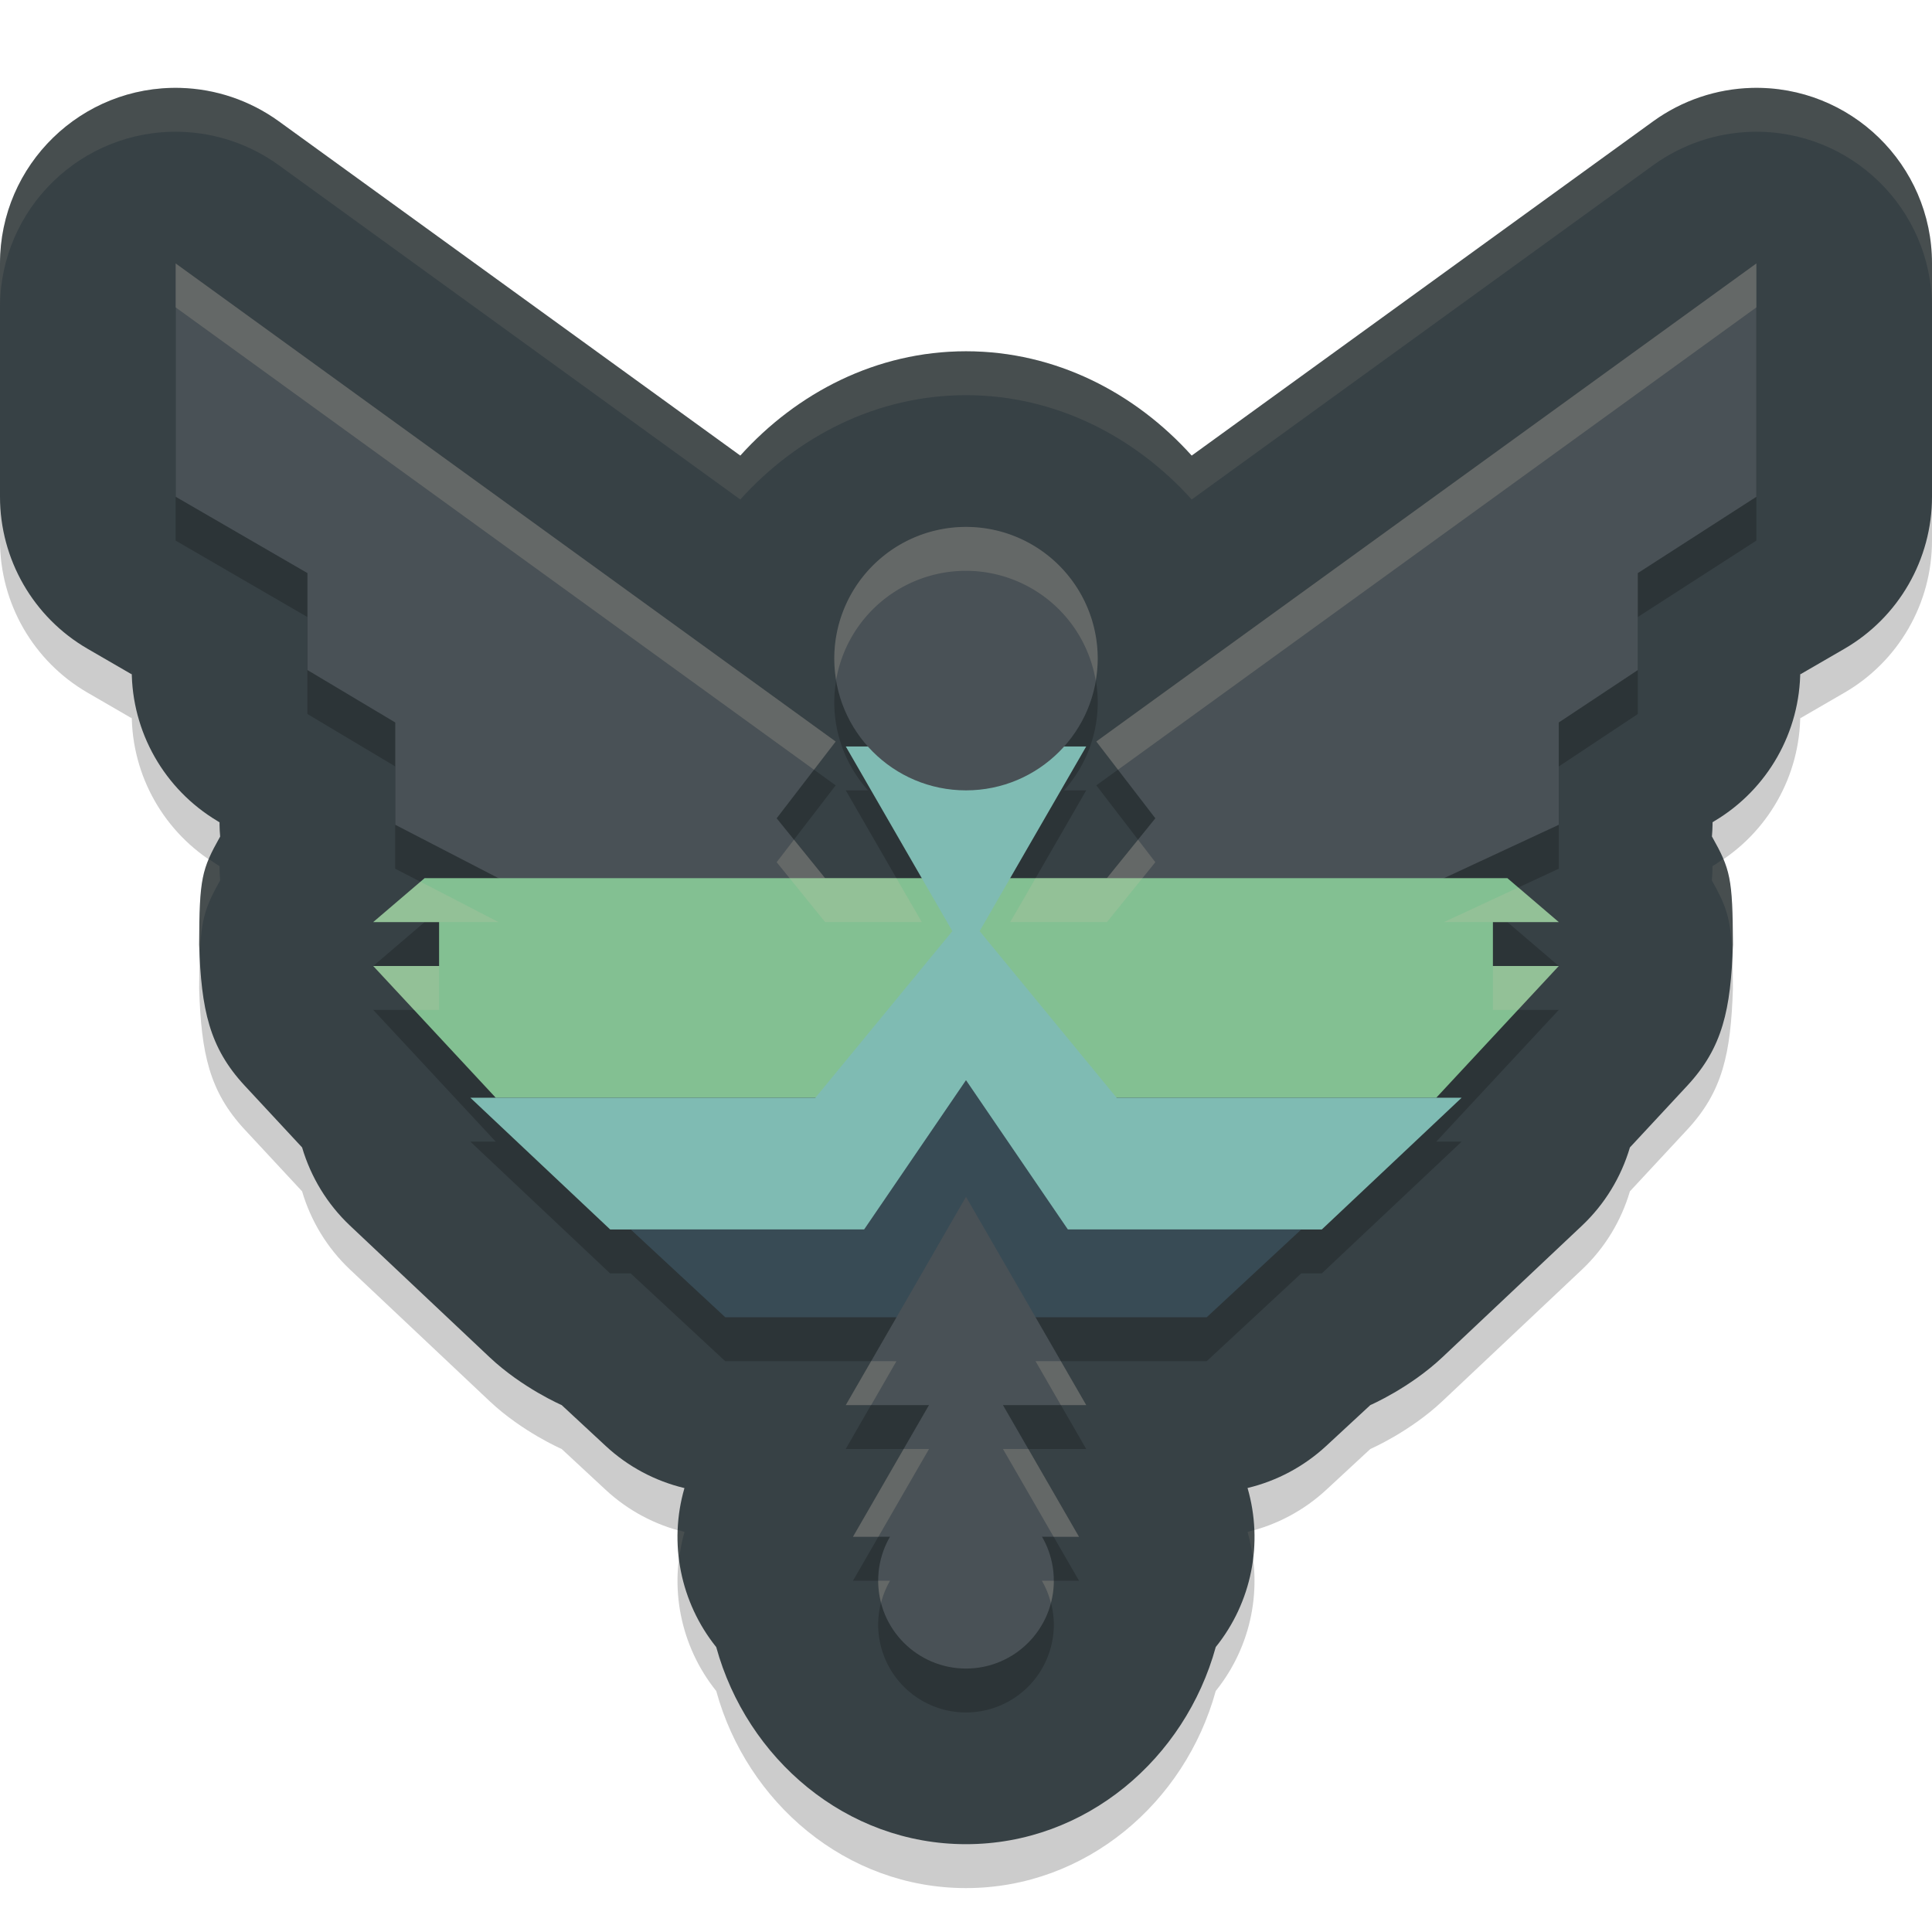 <svg xmlns="http://www.w3.org/2000/svg" width="22" height="22" version="1.1">
 <path style="opacity:0.2" d="M 2.054,1.501 C 0.929,1.471 2.5927992e-4,2.375 7.9920164e-8,3.5 V 6.156 C -2.0107008e-4,6.869 0.379,7.529 0.996,7.887 L 1.5,8.179 v -0.048 c 2.26e-5,0.704 0.371,1.357 0.976,1.718 l 0.024,0.015 v 0.028 c 7.85e-4,0.045 0.003,0.089 0.007,0.134 C 2.297,10.4 2.27,10.5 2.268,11.258 2.291,12 2.385,12.429 2.785,12.861 l 0.655,0.705 c 0.1,0.339 0.287,0.646 0.544,0.889 l 1.591,1.5 C 5.946,16.305 6.396,16.5 6.396,16.5 l 0.502,0.466 c 0.252,0.234 0.561,0.399 0.896,0.479 -0.182,0.626 -0.046,1.302 0.362,1.811 C 8.505,20.525 9.633,21.5 11,21.5 c 1.367,0 2.495,-0.975 2.844,-2.245 0.409,-0.508 0.544,-1.184 0.362,-1.811 0.335,-0.08 0.643,-0.245 0.896,-0.479 L 15.604,16.5 c 0,0 0.45,-0.195 0.821,-0.545 l 1.591,-1.5 c 0.257,-0.243 0.444,-0.55 0.544,-0.889 l 0.655,-0.705 c 0.4,-0.432 0.494,-0.861 0.518,-1.604 -0.003,-0.758 -0.029,-0.858 -0.239,-1.232 0.004,-0.045 0.006,-0.089 0.007,-0.134 v -0.028 l 0.024,-0.015 C 20.129,9.488 20.5,8.835 20.5,8.131 v 0.048 l 0.504,-0.292 C 21.621,7.529 22,6.869 22,6.156 V 3.5 C 22,2.375 21.071,1.471 19.946,1.501 19.544,1.512 19.154,1.644 18.827,1.88 L 13.57,5.688 C 12.926,4.973 12.02,4.5 11,4.5 9.98,4.5 9.074,4.973 8.43,5.688 L 3.173,1.88 C 2.846,1.644 2.456,1.512 2.054,1.501 Z"/>
 <path style="fill:#374145" d="M 2.054,1.001 C 0.929,0.971 2.5927992e-4,1.875 7.9920164e-8,3 V 5.656 C -2.0107008e-4,6.369 0.379,7.029 0.996,7.387 L 1.5,7.679 v -0.048 c 2.26e-5,0.704 0.371,1.357 0.976,1.718 l 0.024,0.015 v 0.028 c 7.85e-4,0.045 0.003,0.089 0.007,0.134 C 2.297,9.9 2.27,10 2.268,10.758 2.291,11.5 2.385,11.929 2.785,12.361 l 0.655,0.705 c 0.1,0.339 0.287,0.646 0.544,0.889 l 1.591,1.5 C 5.946,15.805 6.396,16 6.396,16 l 0.502,0.466 c 0.252,0.234 0.561,0.399 0.896,0.479 -0.182,0.626 -0.046,1.302 0.362,1.811 C 8.505,20.025 9.633,21 11,21 c 1.367,0 2.495,-0.975 2.844,-2.245 0.409,-0.508 0.544,-1.184 0.362,-1.811 0.335,-0.08 0.643,-0.245 0.896,-0.479 L 15.604,16 c 0,0 0.45,-0.195 0.821,-0.545 l 1.591,-1.5 c 0.257,-0.243 0.444,-0.55 0.544,-0.889 l 0.655,-0.705 c 0.4,-0.432 0.494,-0.861 0.518,-1.604 -0.003,-0.758 -0.029,-0.858 -0.239,-1.232 0.004,-0.045 0.006,-0.089 0.007,-0.134 v -0.028 l 0.024,-0.015 C 20.129,8.988 20.5,8.335 20.5,7.631 v 0.048 l 0.504,-0.292 C 21.621,7.029 22,6.369 22,5.656 V 3 C 22,1.875 21.071,0.971 19.946,1.001 19.544,1.012 19.154,1.144 18.827,1.38 L 13.57,5.188 C 12.926,4.473 12.02,4 11,4 9.98,4 9.074,4.473 8.43,5.188 L 3.173,1.38 C 2.846,1.144 2.456,1.012 2.054,1.001 Z"/>
 <path style="opacity:0.2" d="m 2,3.5 v 2.656 l 1.5,0.87 v 1.104 l 1,0.597 V 9.892 L 5.677,10.5 H 4.835 L 4.25,11 h 0.75 v 0.5 h -0.75 L 5.645,13 H 5.356 l 1.591,1.5 h 0.234 l 1.077,1 h 1.949 l -0.577,1 H 10.579 L 10.356,16.886 9.713,18 H 10.135 A 1,1 0 0 0 10,18.5 a 1,1 0 0 0 1,1 1,1 0 0 0 1,-1 A 1,1 0 0 0 11.864,18 H 12.287 L 11.644,16.886 11.421,16.5 h 0.948 l -0.577,-1 h 1.949 l 1.077,-1 h 0.234 L 16.644,13 H 16.355 L 17.75,11.5 H 17 V 11 h 0.75 L 17.165,10.5 H 16.442 L 17.75,9.892 V 8.728 L 18.65,8.131 V 7.026 L 20,6.156 V 3.5 L 12.484,8.943 13.156,9.818 12.604,10.5 H 11.503 L 11.685,10.186 12.369,9 h -0.253 A 1.5,1.5 0 0 0 12.5,8 1.5,1.5 0 0 0 11,6.5 1.5,1.5 0 0 0 9.5,8 1.5,1.5 0 0 0 9.885,9 H 9.631 L 10.315,10.186 10.497,10.5 H 9.396 L 8.844,9.818 9.516,8.943 Z"/>
 <path style="fill:#495156" d="M 12.484,8.444 13.156,9.318 12.16,10.55 h 3.1 L 17.75,9.392 V 8.227 L 18.65,7.63 V 6.526 L 20,5.657 V 3 Z"/>
 <path style="fill:#495156" d="M 9.516,8.444 8.844,9.318 9.84,10.55 h -3.1 l -2.239,-1.158 V 8.227 l -1,-0.597 V 6.526 l -1.5,-0.869 V 3 Z"/>
 <path style="fill:#83c092" d="m 4.835,10 -0.585,0.5 h 0.75 V 11 h -0.75 l 1.395,1.5 H 11 16.355 L 17.75,11 H 17 v -0.5 h 0.75 L 17.165,10 H 11 Z"/>
 <path style="fill:#7fbbb3" d="M 11,10.414 9.285,12.5 H 5.356 L 6.948,14 H 11 15.052 l 1.592,-1.5 h -3.929 z"/>
 <path style="fill:#384b55" d="M 11,12.3 9.84,14 H 7.182 l 1.077,1 H 11 13.741 l 1.077,-1 h -2.658 z"/>
 <path style="fill:#495156" d="M 11,13.628 11.685,14.814 12.369,16 H 11 9.631 l 0.685,-1.186 z"/>
 <path style="fill:#495156" d="m 11,15.271 0.643,1.114 0.643,1.114 H 11 9.713 l 0.643,-1.114 z"/>
 <circle style="fill:#495156" cx="11" cy="18" r="1"/>
 <path style="fill:#7fbbb3" d="M 11,10.872 10.315,9.686 9.631,8.5 H 11 12.369 l -0.685,1.186 z"/>
 <circle style="fill:#495156" cx="11" cy="7.5" r="1.5"/>
 <path style="opacity:0.2;fill:#d3c6aa" d="m 2,3 v 0.5 l 7.269,5.265 0.247,-0.321 z M 20,3 12.484,8.443 12.731,8.765 20,3.5 Z M 11,6 A 1.5,1.5 0 0 0 9.5,7.5 1.5,1.5 0 0 0 9.521,7.743 1.5,1.5 0 0 1 11,6.5 1.5,1.5 0 0 1 12.477,7.75 1.5,1.5 0 0 0 12.5,7.5 1.5,1.5 0 0 0 11,6 Z M 9.041,9.562 8.844,9.818 9.396,10.5 H 10.497 L 10.315,10.186 10.208,10 H 9.396 Z m 3.918,0 L 12.604,10 h -0.812 L 11.685,10.186 11.503,10.5 h 1.102 L 13.156,9.818 Z M 4.788,10.04 4.25,10.5 h 0.585 0.165 0.677 z M 17.289,10.106 16.442,10.5 H 17 17.165 17.75 Z M 4.25,11 l 0.465,0.5 h 0.285 V 11 Z M 17,11 v 0.5 h 0.285 L 17.75,11 Z M 9.92,15.5 9.631,16 h 0.289 l 0.288,-0.5 z m 1.872,0 0.288,0.5 h 0.289 l -0.289,-0.5 z m -1.502,1 -0.577,1 H 10.002 L 10.356,16.886 10.579,16.5 Z m 1.131,0 0.223,0.386 L 11.998,17.5 h 0.289 l -0.577,-1 z M 10,18 A 1,1 0 0 0 10.033,18.251 1,1 0 0 1 10.135,18 Z m 1.864,0 A 1,1 0 0 1 11.967,18.254 1,1 0 0 0 12,18 Z"/>
 <path style="opacity:0.1;fill:#d3c6aa" d="M 2.054,1.001 C 0.929,0.971 2.5927992e-4,1.875 7.9920164e-8,3 V 3.5 C 2.5927992e-4,2.375 0.929,1.471 2.054,1.501 2.456,1.512 2.846,1.644 3.173,1.88 L 8.43,5.688 C 9.074,4.973 9.98,4.5 11,4.5 c 1.02,0 1.926,0.473 2.57,1.188 L 18.827,1.88 C 19.154,1.644 19.544,1.512 19.946,1.501 21.071,1.471 22,2.375 22,3.5 V 3 C 22,1.875 21.071,0.971 19.946,1.001 19.544,1.012 19.154,1.144 18.827,1.38 L 13.57,5.188 C 12.926,4.473 12.02,4 11,4 9.98,4 9.074,4.473 8.43,5.188 L 3.173,1.38 C 2.846,1.144 2.456,1.012 2.054,1.001 Z M 2.377,9.781 c -0.092,0.217 -0.107,0.418 -0.109,0.977 0.001,0.04 0.006,0.071 0.008,0.109 0.016,-0.41 0.066,-0.547 0.231,-0.842 -0.004,-0.045 -0.006,-0.089 -0.007,-0.134 v -0.028 l -0.024,-0.015 c -0.034,-0.021 -0.066,-0.045 -0.099,-0.067 z m 17.246,0 c -0.033,0.022 -0.064,0.047 -0.099,0.067 L 19.5,9.863 v 0.028 c -8e-4,0.045 -0.003,0.089 -0.007,0.134 0.165,0.295 0.216,0.432 0.231,0.842 0.002,-0.039 0.006,-0.069 0.008,-0.109 -0.002,-0.559 -0.018,-0.759 -0.109,-0.977 z M 7.717,17.421 c -0.004,0.11 0.003,0.219 0.017,0.328 0.013,-0.102 0.031,-0.204 0.061,-0.305 -0.026,-0.006 -0.051,-0.016 -0.077,-0.023 z m 6.566,0 c -0.026,0.007 -0.051,0.017 -0.077,0.023 0.029,0.1 0.048,0.203 0.061,0.305 0.014,-0.109 0.021,-0.218 0.017,-0.328 z"/>
</svg>
